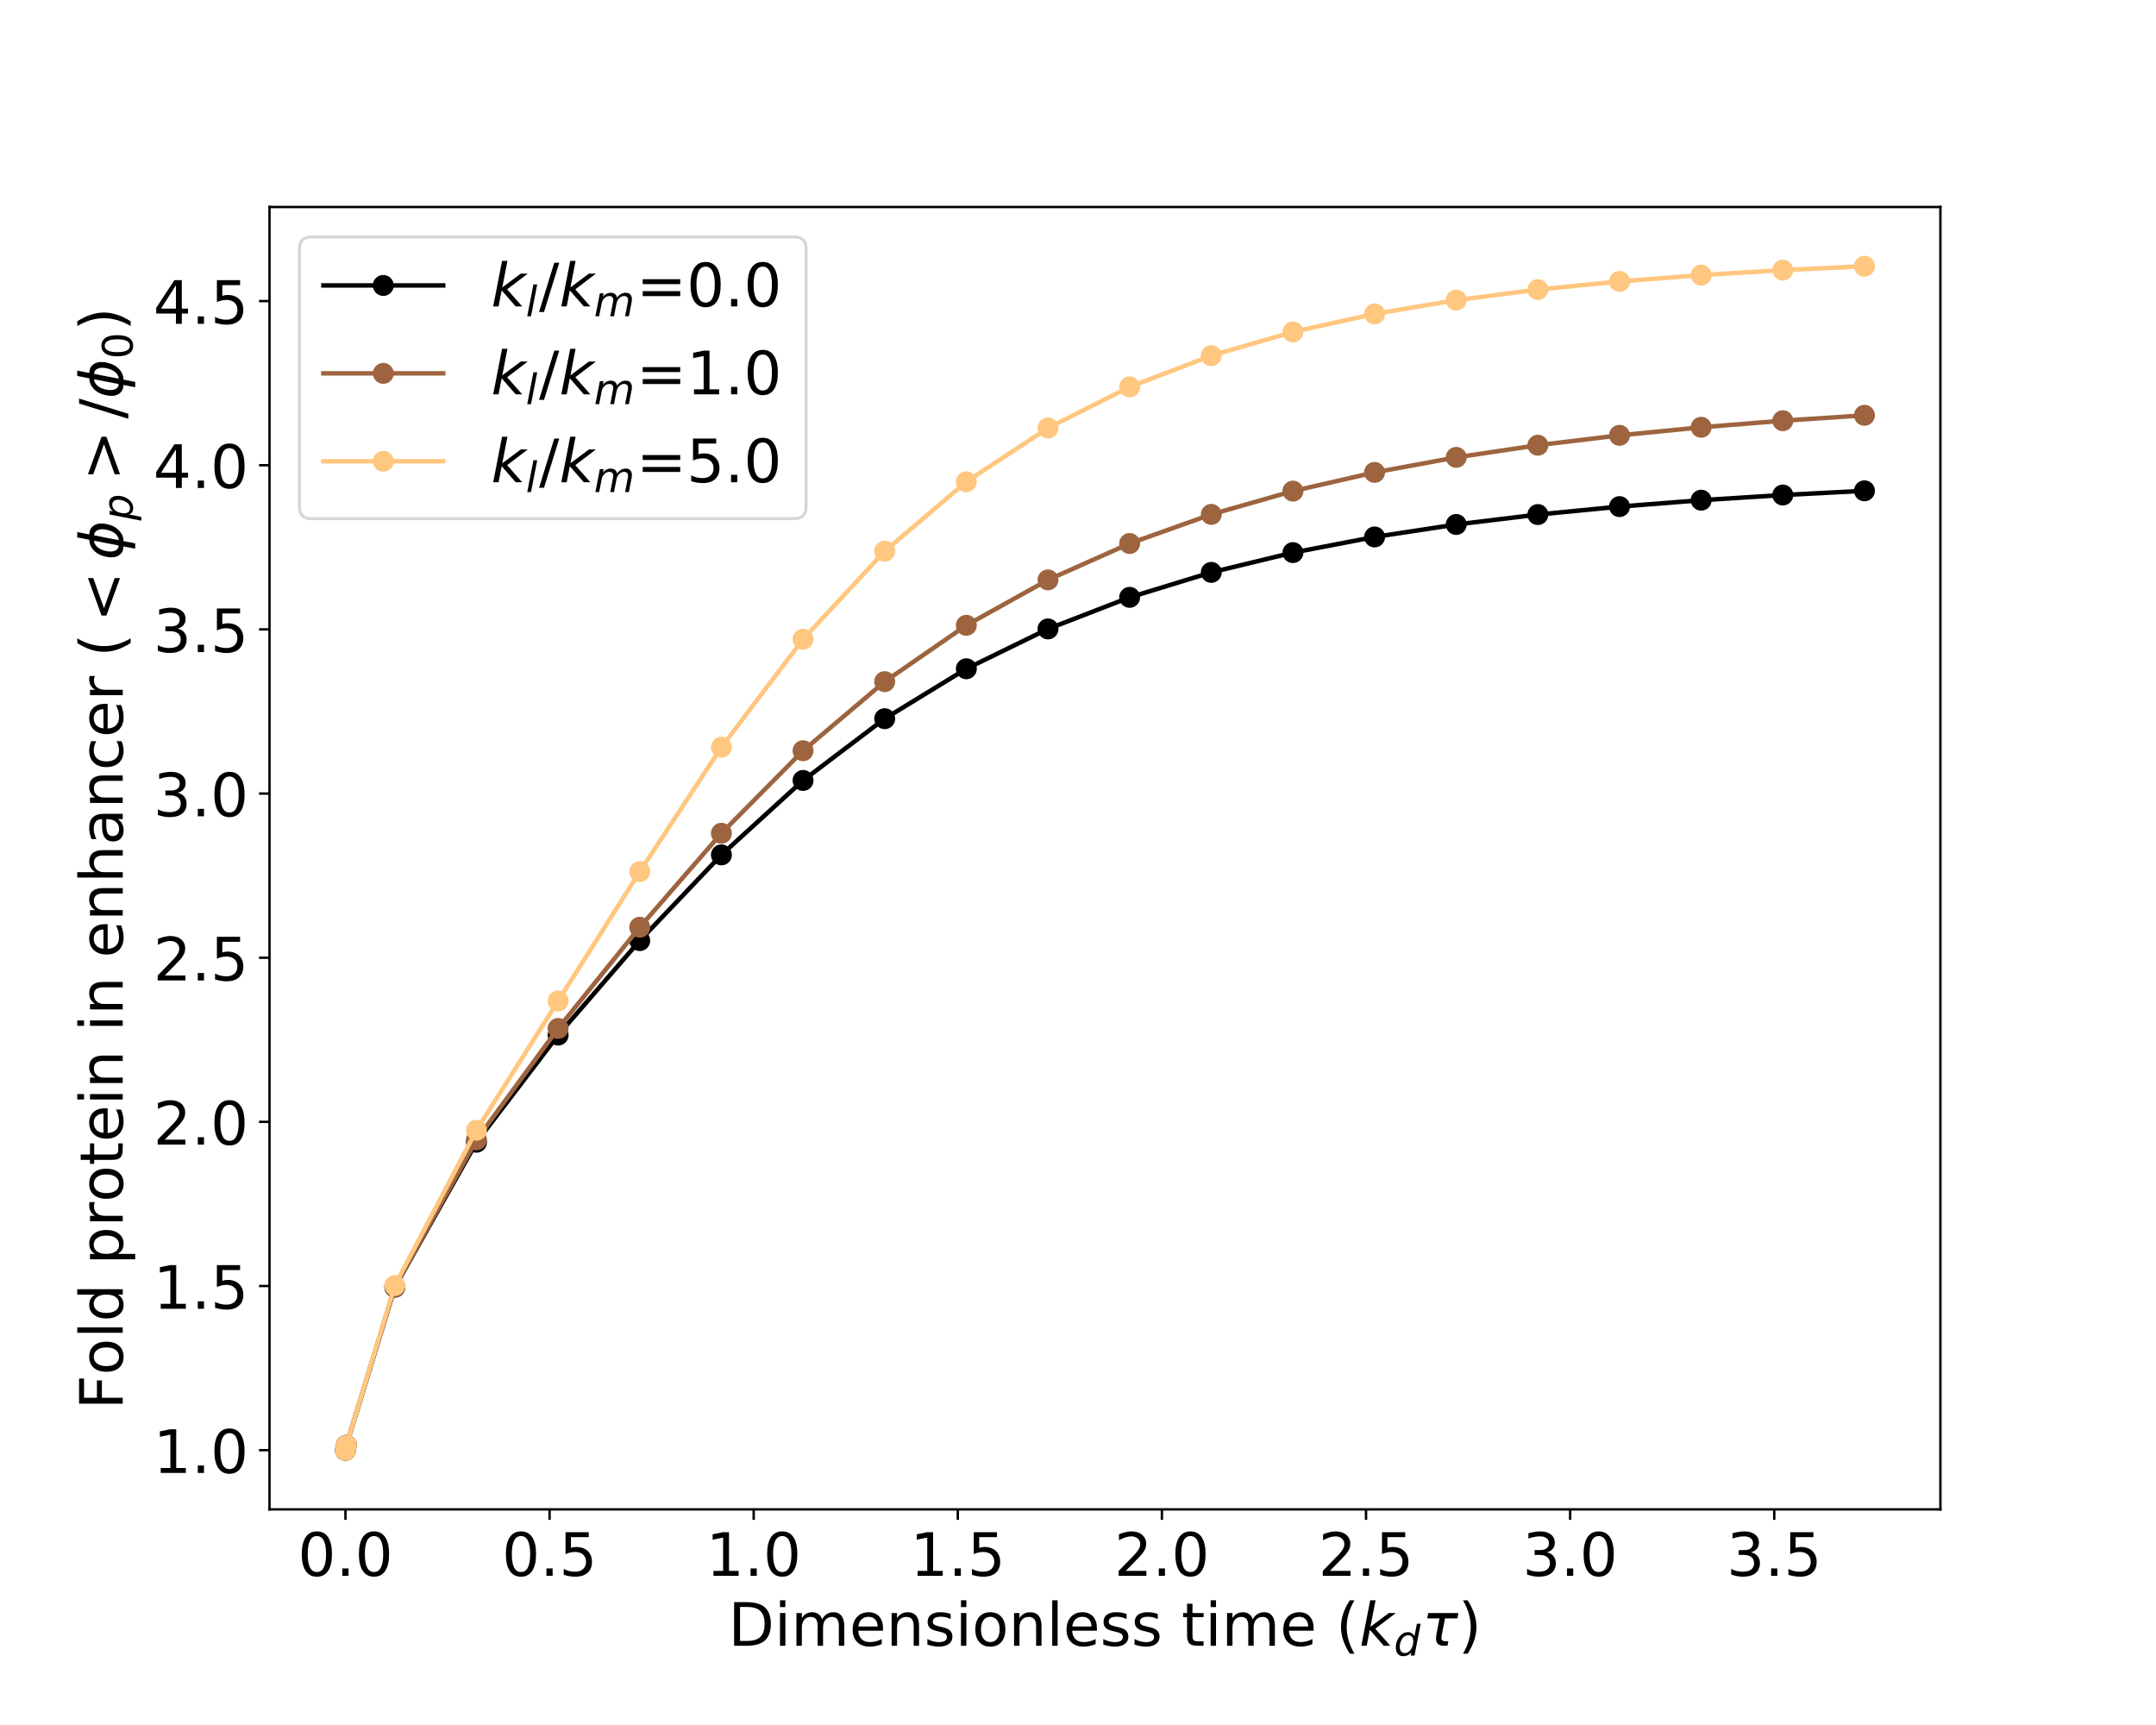 <?xml version="1.0" encoding="utf-8" standalone="no"?>
<!DOCTYPE svg PUBLIC "-//W3C//DTD SVG 1.1//EN"
  "http://www.w3.org/Graphics/SVG/1.1/DTD/svg11.dtd">
<!-- Created with matplotlib (http://matplotlib.org/) -->
<svg height="576pt" version="1.1" viewBox="0 0 720 576" width="720pt" xmlns="http://www.w3.org/2000/svg" xmlns:xlink="http://www.w3.org/1999/xlink">
 <defs>
  <style type="text/css">
*{stroke-linecap:butt;stroke-linejoin:round;}
  </style>
 </defs>
 <g id="figure_1">
  <g id="patch_1">
   <path d="M 0 576 
L 720 576 
L 720 0 
L 0 0 
z
" style="fill:#ffffff;"/>
  </g>
  <g id="axes_1">
   <g id="patch_2">
    <path d="M 90 504 
L 648 504 
L 648 69.12 
L 90 69.12 
z
" style="fill:#ffffff;"/>
   </g>
   <g id="matplotlib.axis_1">
    <g id="xtick_1">
     <g id="line2d_1">
      <defs>
       <path d="M 0 0 
L 0 3.5 
" id="md5aa9a85d3" style="stroke:#000000;stroke-width:0.8;"/>
      </defs>
      <g>
       <use style="stroke:#000000;stroke-width:0.8;" x="115.364" xlink:href="#md5aa9a85d3" y="504"/>
      </g>
     </g>
     <g id="text_1">
      <!-- 0.0 -->
      <defs>
       <path d="M 31.781 66.406 
Q 24.172 66.406 20.328 58.906 
Q 16.5 51.422 16.5 36.375 
Q 16.5 21.391 20.328 13.891 
Q 24.172 6.391 31.781 6.391 
Q 39.453 6.391 43.281 13.891 
Q 47.125 21.391 47.125 36.375 
Q 47.125 51.422 43.281 58.906 
Q 39.453 66.406 31.781 66.406 
z
M 31.781 74.219 
Q 44.047 74.219 50.516 64.516 
Q 56.984 54.828 56.984 36.375 
Q 56.984 17.969 50.516 8.266 
Q 44.047 -1.422 31.781 -1.422 
Q 19.531 -1.422 13.062 8.266 
Q 6.594 17.969 6.594 36.375 
Q 6.594 54.828 13.062 64.516 
Q 19.531 74.219 31.781 74.219 
z
" id="DejaVuSans-30"/>
       <path d="M 10.688 12.406 
L 21 12.406 
L 21 0 
L 10.688 0 
z
" id="DejaVuSans-2e"/>
      </defs>
      <g transform="translate(99.461 526.197)scale(0.2 -0.2)">
       <use xlink:href="#DejaVuSans-30"/>
       <use x="63.623" xlink:href="#DejaVuSans-2e"/>
       <use x="95.41" xlink:href="#DejaVuSans-30"/>
      </g>
     </g>
    </g>
    <g id="xtick_2">
     <g id="line2d_2">
      <g>
       <use style="stroke:#000000;stroke-width:0.8;" x="183.528" xlink:href="#md5aa9a85d3" y="504"/>
      </g>
     </g>
     <g id="text_2">
      <!-- 0.5 -->
      <defs>
       <path d="M 10.797 72.906 
L 49.516 72.906 
L 49.516 64.594 
L 19.828 64.594 
L 19.828 46.734 
Q 21.969 47.469 24.109 47.828 
Q 26.266 48.188 28.422 48.188 
Q 40.625 48.188 47.75 41.5 
Q 54.891 34.812 54.891 23.391 
Q 54.891 11.625 47.562 5.094 
Q 40.234 -1.422 26.906 -1.422 
Q 22.312 -1.422 17.547 -0.641 
Q 12.797 0.141 7.719 1.703 
L 7.719 11.625 
Q 12.109 9.234 16.797 8.062 
Q 21.484 6.891 26.703 6.891 
Q 35.156 6.891 40.078 11.328 
Q 45.016 15.766 45.016 23.391 
Q 45.016 31 40.078 35.438 
Q 35.156 39.891 26.703 39.891 
Q 22.75 39.891 18.812 39.016 
Q 14.891 38.141 10.797 36.281 
z
" id="DejaVuSans-35"/>
      </defs>
      <g transform="translate(167.625 526.197)scale(0.2 -0.2)">
       <use xlink:href="#DejaVuSans-30"/>
       <use x="63.623" xlink:href="#DejaVuSans-2e"/>
       <use x="95.41" xlink:href="#DejaVuSans-35"/>
      </g>
     </g>
    </g>
    <g id="xtick_3">
     <g id="line2d_3">
      <g>
       <use style="stroke:#000000;stroke-width:0.8;" x="251.693" xlink:href="#md5aa9a85d3" y="504"/>
      </g>
     </g>
     <g id="text_3">
      <!-- 1.0 -->
      <defs>
       <path d="M 12.406 8.297 
L 28.516 8.297 
L 28.516 63.922 
L 10.984 60.406 
L 10.984 69.391 
L 28.422 72.906 
L 38.281 72.906 
L 38.281 8.297 
L 54.391 8.297 
L 54.391 0 
L 12.406 0 
z
" id="DejaVuSans-31"/>
      </defs>
      <g transform="translate(235.789 526.197)scale(0.2 -0.2)">
       <use xlink:href="#DejaVuSans-31"/>
       <use x="63.623" xlink:href="#DejaVuSans-2e"/>
       <use x="95.41" xlink:href="#DejaVuSans-30"/>
      </g>
     </g>
    </g>
    <g id="xtick_4">
     <g id="line2d_4">
      <g>
       <use style="stroke:#000000;stroke-width:0.8;" x="319.857" xlink:href="#md5aa9a85d3" y="504"/>
      </g>
     </g>
     <g id="text_4">
      <!-- 1.5 -->
      <g transform="translate(303.954 526.197)scale(0.2 -0.2)">
       <use xlink:href="#DejaVuSans-31"/>
       <use x="63.623" xlink:href="#DejaVuSans-2e"/>
       <use x="95.41" xlink:href="#DejaVuSans-35"/>
      </g>
     </g>
    </g>
    <g id="xtick_5">
     <g id="line2d_5">
      <g>
       <use style="stroke:#000000;stroke-width:0.8;" x="388.021" xlink:href="#md5aa9a85d3" y="504"/>
      </g>
     </g>
     <g id="text_5">
      <!-- 2.0 -->
      <defs>
       <path d="M 19.188 8.297 
L 53.609 8.297 
L 53.609 0 
L 7.328 0 
L 7.328 8.297 
Q 12.938 14.109 22.625 23.891 
Q 32.328 33.688 34.812 36.531 
Q 39.547 41.844 41.422 45.531 
Q 43.312 49.219 43.312 52.781 
Q 43.312 58.594 39.234 62.25 
Q 35.156 65.922 28.609 65.922 
Q 23.969 65.922 18.812 64.312 
Q 13.672 62.703 7.812 59.422 
L 7.812 69.391 
Q 13.766 71.781 18.938 73 
Q 24.125 74.219 28.422 74.219 
Q 39.75 74.219 46.484 68.547 
Q 53.219 62.891 53.219 53.422 
Q 53.219 48.922 51.531 44.891 
Q 49.859 40.875 45.406 35.406 
Q 44.188 33.984 37.641 27.219 
Q 31.109 20.453 19.188 8.297 
z
" id="DejaVuSans-32"/>
      </defs>
      <g transform="translate(372.118 526.197)scale(0.2 -0.2)">
       <use xlink:href="#DejaVuSans-32"/>
       <use x="63.623" xlink:href="#DejaVuSans-2e"/>
       <use x="95.41" xlink:href="#DejaVuSans-30"/>
      </g>
     </g>
    </g>
    <g id="xtick_6">
     <g id="line2d_6">
      <g>
       <use style="stroke:#000000;stroke-width:0.8;" x="456.186" xlink:href="#md5aa9a85d3" y="504"/>
      </g>
     </g>
     <g id="text_6">
      <!-- 2.5 -->
      <g transform="translate(440.283 526.197)scale(0.2 -0.2)">
       <use xlink:href="#DejaVuSans-32"/>
       <use x="63.623" xlink:href="#DejaVuSans-2e"/>
       <use x="95.41" xlink:href="#DejaVuSans-35"/>
      </g>
     </g>
    </g>
    <g id="xtick_7">
     <g id="line2d_7">
      <g>
       <use style="stroke:#000000;stroke-width:0.8;" x="524.35" xlink:href="#md5aa9a85d3" y="504"/>
      </g>
     </g>
     <g id="text_7">
      <!-- 3.0 -->
      <defs>
       <path d="M 40.578 39.312 
Q 47.656 37.797 51.625 33 
Q 55.609 28.219 55.609 21.188 
Q 55.609 10.406 48.188 4.484 
Q 40.766 -1.422 27.094 -1.422 
Q 22.516 -1.422 17.656 -0.516 
Q 12.797 0.391 7.625 2.203 
L 7.625 11.719 
Q 11.719 9.328 16.594 8.109 
Q 21.484 6.891 26.812 6.891 
Q 36.078 6.891 40.938 10.547 
Q 45.797 14.203 45.797 21.188 
Q 45.797 27.641 41.281 31.266 
Q 36.766 34.906 28.719 34.906 
L 20.219 34.906 
L 20.219 43.016 
L 29.109 43.016 
Q 36.375 43.016 40.234 45.922 
Q 44.094 48.828 44.094 54.297 
Q 44.094 59.906 40.109 62.906 
Q 36.141 65.922 28.719 65.922 
Q 24.656 65.922 20.016 65.031 
Q 15.375 64.156 9.812 62.312 
L 9.812 71.094 
Q 15.438 72.656 20.344 73.438 
Q 25.25 74.219 29.594 74.219 
Q 40.828 74.219 47.359 69.109 
Q 53.906 64.016 53.906 55.328 
Q 53.906 49.266 50.438 45.094 
Q 46.969 40.922 40.578 39.312 
z
" id="DejaVuSans-33"/>
      </defs>
      <g transform="translate(508.447 526.197)scale(0.2 -0.2)">
       <use xlink:href="#DejaVuSans-33"/>
       <use x="63.623" xlink:href="#DejaVuSans-2e"/>
       <use x="95.41" xlink:href="#DejaVuSans-30"/>
      </g>
     </g>
    </g>
    <g id="xtick_8">
     <g id="line2d_8">
      <g>
       <use style="stroke:#000000;stroke-width:0.8;" x="592.515" xlink:href="#md5aa9a85d3" y="504"/>
      </g>
     </g>
     <g id="text_8">
      <!-- 3.5 -->
      <g transform="translate(576.612 526.197)scale(0.2 -0.2)">
       <use xlink:href="#DejaVuSans-33"/>
       <use x="63.623" xlink:href="#DejaVuSans-2e"/>
       <use x="95.41" xlink:href="#DejaVuSans-35"/>
      </g>
     </g>
    </g>
    <g id="text_9">
     <!-- Dimensionless time ($k_d\tau$) -->
     <defs>
      <path d="M 19.672 64.797 
L 19.672 8.109 
L 31.594 8.109 
Q 46.688 8.109 53.688 14.938 
Q 60.688 21.781 60.688 36.531 
Q 60.688 51.172 53.688 57.984 
Q 46.688 64.797 31.594 64.797 
z
M 9.812 72.906 
L 30.078 72.906 
Q 51.266 72.906 61.172 64.094 
Q 71.094 55.281 71.094 36.531 
Q 71.094 17.672 61.125 8.828 
Q 51.172 0 30.078 0 
L 9.812 0 
z
" id="DejaVuSans-44"/>
      <path d="M 9.422 54.688 
L 18.406 54.688 
L 18.406 0 
L 9.422 0 
z
M 9.422 75.984 
L 18.406 75.984 
L 18.406 64.594 
L 9.422 64.594 
z
" id="DejaVuSans-69"/>
      <path d="M 52 44.188 
Q 55.375 50.25 60.062 53.125 
Q 64.75 56 71.094 56 
Q 79.641 56 84.281 50.016 
Q 88.922 44.047 88.922 33.016 
L 88.922 0 
L 79.891 0 
L 79.891 32.719 
Q 79.891 40.578 77.094 44.375 
Q 74.312 48.188 68.609 48.188 
Q 61.625 48.188 57.562 43.547 
Q 53.516 38.922 53.516 30.906 
L 53.516 0 
L 44.484 0 
L 44.484 32.719 
Q 44.484 40.625 41.703 44.406 
Q 38.922 48.188 33.109 48.188 
Q 26.219 48.188 22.156 43.531 
Q 18.109 38.875 18.109 30.906 
L 18.109 0 
L 9.078 0 
L 9.078 54.688 
L 18.109 54.688 
L 18.109 46.188 
Q 21.188 51.219 25.484 53.609 
Q 29.781 56 35.688 56 
Q 41.656 56 45.828 52.969 
Q 50 49.953 52 44.188 
z
" id="DejaVuSans-6d"/>
      <path d="M 56.203 29.594 
L 56.203 25.203 
L 14.891 25.203 
Q 15.484 15.922 20.484 11.062 
Q 25.484 6.203 34.422 6.203 
Q 39.594 6.203 44.453 7.469 
Q 49.312 8.734 54.109 11.281 
L 54.109 2.781 
Q 49.266 0.734 44.188 -0.344 
Q 39.109 -1.422 33.891 -1.422 
Q 20.797 -1.422 13.156 6.188 
Q 5.516 13.812 5.516 26.812 
Q 5.516 40.234 12.766 48.109 
Q 20.016 56 32.328 56 
Q 43.359 56 49.781 48.891 
Q 56.203 41.797 56.203 29.594 
z
M 47.219 32.234 
Q 47.125 39.594 43.094 43.984 
Q 39.062 48.391 32.422 48.391 
Q 24.906 48.391 20.391 44.141 
Q 15.875 39.891 15.188 32.172 
z
" id="DejaVuSans-65"/>
      <path d="M 54.891 33.016 
L 54.891 0 
L 45.906 0 
L 45.906 32.719 
Q 45.906 40.484 42.875 44.328 
Q 39.844 48.188 33.797 48.188 
Q 26.516 48.188 22.312 43.547 
Q 18.109 38.922 18.109 30.906 
L 18.109 0 
L 9.078 0 
L 9.078 54.688 
L 18.109 54.688 
L 18.109 46.188 
Q 21.344 51.125 25.703 53.562 
Q 30.078 56 35.797 56 
Q 45.219 56 50.047 50.172 
Q 54.891 44.344 54.891 33.016 
z
" id="DejaVuSans-6e"/>
      <path d="M 44.281 53.078 
L 44.281 44.578 
Q 40.484 46.531 36.375 47.5 
Q 32.281 48.484 27.875 48.484 
Q 21.188 48.484 17.844 46.438 
Q 14.5 44.391 14.5 40.281 
Q 14.5 37.156 16.891 35.375 
Q 19.281 33.594 26.516 31.984 
L 29.594 31.297 
Q 39.156 29.25 43.188 25.516 
Q 47.219 21.781 47.219 15.094 
Q 47.219 7.469 41.188 3.016 
Q 35.156 -1.422 24.609 -1.422 
Q 20.219 -1.422 15.453 -0.562 
Q 10.688 0.297 5.422 2 
L 5.422 11.281 
Q 10.406 8.688 15.234 7.391 
Q 20.062 6.109 24.812 6.109 
Q 31.156 6.109 34.562 8.281 
Q 37.984 10.453 37.984 14.406 
Q 37.984 18.062 35.516 20.016 
Q 33.062 21.969 24.703 23.781 
L 21.578 24.516 
Q 13.234 26.266 9.516 29.906 
Q 5.812 33.547 5.812 39.891 
Q 5.812 47.609 11.281 51.797 
Q 16.75 56 26.812 56 
Q 31.781 56 36.172 55.266 
Q 40.578 54.547 44.281 53.078 
z
" id="DejaVuSans-73"/>
      <path d="M 30.609 48.391 
Q 23.391 48.391 19.188 42.75 
Q 14.984 37.109 14.984 27.297 
Q 14.984 17.484 19.156 11.844 
Q 23.344 6.203 30.609 6.203 
Q 37.797 6.203 41.984 11.859 
Q 46.188 17.531 46.188 27.297 
Q 46.188 37.016 41.984 42.703 
Q 37.797 48.391 30.609 48.391 
z
M 30.609 56 
Q 42.328 56 49.016 48.375 
Q 55.719 40.766 55.719 27.297 
Q 55.719 13.875 49.016 6.219 
Q 42.328 -1.422 30.609 -1.422 
Q 18.844 -1.422 12.172 6.219 
Q 5.516 13.875 5.516 27.297 
Q 5.516 40.766 12.172 48.375 
Q 18.844 56 30.609 56 
z
" id="DejaVuSans-6f"/>
      <path d="M 9.422 75.984 
L 18.406 75.984 
L 18.406 0 
L 9.422 0 
z
" id="DejaVuSans-6c"/>
      <path id="DejaVuSans-20"/>
      <path d="M 18.312 70.219 
L 18.312 54.688 
L 36.812 54.688 
L 36.812 47.703 
L 18.312 47.703 
L 18.312 18.016 
Q 18.312 11.328 20.141 9.422 
Q 21.969 7.516 27.594 7.516 
L 36.812 7.516 
L 36.812 0 
L 27.594 0 
Q 17.188 0 13.234 3.875 
Q 9.281 7.766 9.281 18.016 
L 9.281 47.703 
L 2.688 47.703 
L 2.688 54.688 
L 9.281 54.688 
L 9.281 70.219 
z
" id="DejaVuSans-74"/>
      <path d="M 31 75.875 
Q 24.469 64.656 21.281 53.656 
Q 18.109 42.672 18.109 31.391 
Q 18.109 20.125 21.312 9.062 
Q 24.516 -2 31 -13.188 
L 23.188 -13.188 
Q 15.875 -1.703 12.234 9.375 
Q 8.594 20.453 8.594 31.391 
Q 8.594 42.281 12.203 53.312 
Q 15.828 64.359 23.188 75.875 
z
" id="DejaVuSans-28"/>
      <path d="M 18.312 75.984 
L 27.297 75.984 
L 18.703 31.688 
L 49.516 54.688 
L 61.188 54.688 
L 26.812 28.516 
L 51.906 0 
L 41.016 0 
L 17.672 26.703 
L 12.5 0 
L 3.516 0 
z
" id="DejaVuSans-Oblique-6b"/>
      <path d="M 41.797 8.203 
Q 38.188 3.469 33.25 1.016 
Q 28.328 -1.422 22.312 -1.422 
Q 14.109 -1.422 9.344 4.172 
Q 4.594 9.766 4.594 19.484 
Q 4.594 27.594 7.469 34.938 
Q 10.359 42.281 15.828 48.094 
Q 19.438 51.953 23.969 53.969 
Q 28.516 56 33.5 56 
Q 38.766 56 42.797 53.453 
Q 46.828 50.922 49.031 46.188 
L 54.891 75.984 
L 63.922 75.984 
L 49.125 0 
L 40.094 0 
z
M 13.922 21.094 
Q 13.922 14.016 17.109 10.062 
Q 20.312 6.109 25.984 6.109 
Q 30.172 6.109 33.766 8.125 
Q 37.359 10.156 40.094 14.109 
Q 42.969 18.219 44.625 23.578 
Q 46.297 28.953 46.297 34.188 
Q 46.297 40.969 43.094 44.766 
Q 39.891 48.578 34.281 48.578 
Q 30.031 48.578 26.359 46.578 
Q 22.703 44.578 20.125 40.828 
Q 17.281 36.766 15.594 31.391 
Q 13.922 26.031 13.922 21.094 
z
" id="DejaVuSans-Oblique-64"/>
      <path d="M 32.859 9.969 
Q 34.188 7.625 39.453 7.625 
L 43.75 7.625 
L 42.281 0 
L 36.922 0 
Q 28.125 0 25 4.688 
Q 21.922 9.469 23.969 19.828 
L 29 45.703 
L 8.453 45.703 
L 10.203 54.688 
L 60.641 54.688 
L 58.891 45.703 
L 38.188 45.703 
L 33.016 19.281 
Q 31.641 12.203 32.859 9.969 
z
" id="DejaVuSans-Oblique-3c4"/>
      <path d="M 8.016 75.875 
L 15.828 75.875 
Q 23.141 64.359 26.781 53.312 
Q 30.422 42.281 30.422 31.391 
Q 30.422 20.453 26.781 9.375 
Q 23.141 -1.703 15.828 -13.188 
L 8.016 -13.188 
Q 14.5 -2 17.703 9.062 
Q 20.906 20.125 20.906 31.391 
Q 20.906 42.672 17.703 53.656 
Q 14.5 64.656 8.016 75.875 
z
" id="DejaVuSans-29"/>
     </defs>
     <g transform="translate(243.2 549.553)scale(0.2 -0.2)">
      <use transform="translate(0 0.016)" xlink:href="#DejaVuSans-44"/>
      <use transform="translate(77.002 0.016)" xlink:href="#DejaVuSans-69"/>
      <use transform="translate(104.785 0.016)" xlink:href="#DejaVuSans-6d"/>
      <use transform="translate(202.197 0.016)" xlink:href="#DejaVuSans-65"/>
      <use transform="translate(263.721 0.016)" xlink:href="#DejaVuSans-6e"/>
      <use transform="translate(327.1 0.016)" xlink:href="#DejaVuSans-73"/>
      <use transform="translate(379.199 0.016)" xlink:href="#DejaVuSans-69"/>
      <use transform="translate(406.982 0.016)" xlink:href="#DejaVuSans-6f"/>
      <use transform="translate(468.164 0.016)" xlink:href="#DejaVuSans-6e"/>
      <use transform="translate(531.543 0.016)" xlink:href="#DejaVuSans-6c"/>
      <use transform="translate(559.326 0.016)" xlink:href="#DejaVuSans-65"/>
      <use transform="translate(620.85 0.016)" xlink:href="#DejaVuSans-73"/>
      <use transform="translate(672.949 0.016)" xlink:href="#DejaVuSans-73"/>
      <use transform="translate(725.049 0.016)" xlink:href="#DejaVuSans-20"/>
      <use transform="translate(756.836 0.016)" xlink:href="#DejaVuSans-74"/>
      <use transform="translate(796.045 0.016)" xlink:href="#DejaVuSans-69"/>
      <use transform="translate(823.828 0.016)" xlink:href="#DejaVuSans-6d"/>
      <use transform="translate(921.24 0.016)" xlink:href="#DejaVuSans-65"/>
      <use transform="translate(982.764 0.016)" xlink:href="#DejaVuSans-20"/>
      <use transform="translate(1014.551 0.016)" xlink:href="#DejaVuSans-28"/>
      <use transform="translate(1053.564 0.016)" xlink:href="#DejaVuSans-Oblique-6b"/>
      <use transform="translate(1111.475 -16.391)scale(0.7)" xlink:href="#DejaVuSans-Oblique-64"/>
      <use transform="translate(1158.643 0.016)" xlink:href="#DejaVuSans-Oblique-3c4"/>
      <use transform="translate(1218.848 0.016)" xlink:href="#DejaVuSans-29"/>
     </g>
    </g>
   </g>
   <g id="matplotlib.axis_2">
    <g id="ytick_1">
     <g id="line2d_9">
      <defs>
       <path d="M 0 0 
L -3.5 0 
" id="m9ac7ef30d0" style="stroke:#000000;stroke-width:0.8;"/>
      </defs>
      <g>
       <use style="stroke:#000000;stroke-width:0.8;" x="90" xlink:href="#m9ac7ef30d0" y="484.234"/>
      </g>
     </g>
     <g id="text_10">
      <!-- 1.0 -->
      <g transform="translate(51.194 491.832)scale(0.2 -0.2)">
       <use xlink:href="#DejaVuSans-31"/>
       <use x="63.623" xlink:href="#DejaVuSans-2e"/>
       <use x="95.41" xlink:href="#DejaVuSans-30"/>
      </g>
     </g>
    </g>
    <g id="ytick_2">
     <g id="line2d_10">
      <g>
       <use style="stroke:#000000;stroke-width:0.8;" x="90" xlink:href="#m9ac7ef30d0" y="429.419"/>
      </g>
     </g>
     <g id="text_11">
      <!-- 1.5 -->
      <g transform="translate(51.194 437.017)scale(0.2 -0.2)">
       <use xlink:href="#DejaVuSans-31"/>
       <use x="63.623" xlink:href="#DejaVuSans-2e"/>
       <use x="95.41" xlink:href="#DejaVuSans-35"/>
      </g>
     </g>
    </g>
    <g id="ytick_3">
     <g id="line2d_11">
      <g>
       <use style="stroke:#000000;stroke-width:0.8;" x="90" xlink:href="#m9ac7ef30d0" y="374.604"/>
      </g>
     </g>
     <g id="text_12">
      <!-- 2.0 -->
      <g transform="translate(51.194 382.202)scale(0.2 -0.2)">
       <use xlink:href="#DejaVuSans-32"/>
       <use x="63.623" xlink:href="#DejaVuSans-2e"/>
       <use x="95.41" xlink:href="#DejaVuSans-30"/>
      </g>
     </g>
    </g>
    <g id="ytick_4">
     <g id="line2d_12">
      <g>
       <use style="stroke:#000000;stroke-width:0.8;" x="90" xlink:href="#m9ac7ef30d0" y="319.789"/>
      </g>
     </g>
     <g id="text_13">
      <!-- 2.5 -->
      <g transform="translate(51.194 327.387)scale(0.2 -0.2)">
       <use xlink:href="#DejaVuSans-32"/>
       <use x="63.623" xlink:href="#DejaVuSans-2e"/>
       <use x="95.41" xlink:href="#DejaVuSans-35"/>
      </g>
     </g>
    </g>
    <g id="ytick_5">
     <g id="line2d_13">
      <g>
       <use style="stroke:#000000;stroke-width:0.8;" x="90" xlink:href="#m9ac7ef30d0" y="264.973"/>
      </g>
     </g>
     <g id="text_14">
      <!-- 3.0 -->
      <g transform="translate(51.194 272.572)scale(0.2 -0.2)">
       <use xlink:href="#DejaVuSans-33"/>
       <use x="63.623" xlink:href="#DejaVuSans-2e"/>
       <use x="95.41" xlink:href="#DejaVuSans-30"/>
      </g>
     </g>
    </g>
    <g id="ytick_6">
     <g id="line2d_14">
      <g>
       <use style="stroke:#000000;stroke-width:0.8;" x="90" xlink:href="#m9ac7ef30d0" y="210.158"/>
      </g>
     </g>
     <g id="text_15">
      <!-- 3.5 -->
      <g transform="translate(51.194 217.757)scale(0.2 -0.2)">
       <use xlink:href="#DejaVuSans-33"/>
       <use x="63.623" xlink:href="#DejaVuSans-2e"/>
       <use x="95.41" xlink:href="#DejaVuSans-35"/>
      </g>
     </g>
    </g>
    <g id="ytick_7">
     <g id="line2d_15">
      <g>
       <use style="stroke:#000000;stroke-width:0.8;" x="90" xlink:href="#m9ac7ef30d0" y="155.343"/>
      </g>
     </g>
     <g id="text_16">
      <!-- 4.0 -->
      <defs>
       <path d="M 37.797 64.312 
L 12.891 25.391 
L 37.797 25.391 
z
M 35.203 72.906 
L 47.609 72.906 
L 47.609 25.391 
L 58.016 25.391 
L 58.016 17.188 
L 47.609 17.188 
L 47.609 0 
L 37.797 0 
L 37.797 17.188 
L 4.891 17.188 
L 4.891 26.703 
z
" id="DejaVuSans-34"/>
      </defs>
      <g transform="translate(51.194 162.941)scale(0.2 -0.2)">
       <use xlink:href="#DejaVuSans-34"/>
       <use x="63.623" xlink:href="#DejaVuSans-2e"/>
       <use x="95.41" xlink:href="#DejaVuSans-30"/>
      </g>
     </g>
    </g>
    <g id="ytick_8">
     <g id="line2d_16">
      <g>
       <use style="stroke:#000000;stroke-width:0.8;" x="90" xlink:href="#m9ac7ef30d0" y="100.528"/>
      </g>
     </g>
     <g id="text_17">
      <!-- 4.5 -->
      <g transform="translate(51.194 108.126)scale(0.2 -0.2)">
       <use xlink:href="#DejaVuSans-34"/>
       <use x="63.623" xlink:href="#DejaVuSans-2e"/>
       <use x="95.41" xlink:href="#DejaVuSans-35"/>
      </g>
     </g>
    </g>
    <g id="text_18">
     <!-- Fold protein in enhancer ($&lt;\phi_p&gt;/\phi_0$) -->
     <defs>
      <path d="M 9.812 72.906 
L 51.703 72.906 
L 51.703 64.594 
L 19.672 64.594 
L 19.672 43.109 
L 48.578 43.109 
L 48.578 34.812 
L 19.672 34.812 
L 19.672 0 
L 9.812 0 
z
" id="DejaVuSans-46"/>
      <path d="M 45.406 46.391 
L 45.406 75.984 
L 54.391 75.984 
L 54.391 0 
L 45.406 0 
L 45.406 8.203 
Q 42.578 3.328 38.25 0.953 
Q 33.938 -1.422 27.875 -1.422 
Q 17.969 -1.422 11.734 6.484 
Q 5.516 14.406 5.516 27.297 
Q 5.516 40.188 11.734 48.094 
Q 17.969 56 27.875 56 
Q 33.938 56 38.25 53.625 
Q 42.578 51.266 45.406 46.391 
z
M 14.797 27.297 
Q 14.797 17.391 18.875 11.75 
Q 22.953 6.109 30.078 6.109 
Q 37.203 6.109 41.297 11.75 
Q 45.406 17.391 45.406 27.297 
Q 45.406 37.203 41.297 42.844 
Q 37.203 48.484 30.078 48.484 
Q 22.953 48.484 18.875 42.844 
Q 14.797 37.203 14.797 27.297 
z
" id="DejaVuSans-64"/>
      <path d="M 18.109 8.203 
L 18.109 -20.797 
L 9.078 -20.797 
L 9.078 54.688 
L 18.109 54.688 
L 18.109 46.391 
Q 20.953 51.266 25.266 53.625 
Q 29.594 56 35.594 56 
Q 45.562 56 51.781 48.094 
Q 58.016 40.188 58.016 27.297 
Q 58.016 14.406 51.781 6.484 
Q 45.562 -1.422 35.594 -1.422 
Q 29.594 -1.422 25.266 0.953 
Q 20.953 3.328 18.109 8.203 
z
M 48.688 27.297 
Q 48.688 37.203 44.609 42.844 
Q 40.531 48.484 33.406 48.484 
Q 26.266 48.484 22.188 42.844 
Q 18.109 37.203 18.109 27.297 
Q 18.109 17.391 22.188 11.75 
Q 26.266 6.109 33.406 6.109 
Q 40.531 6.109 44.609 11.75 
Q 48.688 17.391 48.688 27.297 
z
" id="DejaVuSans-70"/>
      <path d="M 41.109 46.297 
Q 39.594 47.172 37.812 47.578 
Q 36.031 48 33.891 48 
Q 26.266 48 22.188 43.047 
Q 18.109 38.094 18.109 28.812 
L 18.109 0 
L 9.078 0 
L 9.078 54.688 
L 18.109 54.688 
L 18.109 46.188 
Q 20.953 51.172 25.484 53.578 
Q 30.031 56 36.531 56 
Q 37.453 56 38.578 55.875 
Q 39.703 55.766 41.062 55.516 
z
" id="DejaVuSans-72"/>
      <path d="M 54.891 33.016 
L 54.891 0 
L 45.906 0 
L 45.906 32.719 
Q 45.906 40.484 42.875 44.328 
Q 39.844 48.188 33.797 48.188 
Q 26.516 48.188 22.312 43.547 
Q 18.109 38.922 18.109 30.906 
L 18.109 0 
L 9.078 0 
L 9.078 75.984 
L 18.109 75.984 
L 18.109 46.188 
Q 21.344 51.125 25.703 53.562 
Q 30.078 56 35.797 56 
Q 45.219 56 50.047 50.172 
Q 54.891 44.344 54.891 33.016 
z
" id="DejaVuSans-68"/>
      <path d="M 34.281 27.484 
Q 23.391 27.484 19.188 25 
Q 14.984 22.516 14.984 16.5 
Q 14.984 11.719 18.141 8.906 
Q 21.297 6.109 26.703 6.109 
Q 34.188 6.109 38.703 11.406 
Q 43.219 16.703 43.219 25.484 
L 43.219 27.484 
z
M 52.203 31.203 
L 52.203 0 
L 43.219 0 
L 43.219 8.297 
Q 40.141 3.328 35.547 0.953 
Q 30.953 -1.422 24.312 -1.422 
Q 15.922 -1.422 10.953 3.297 
Q 6 8.016 6 15.922 
Q 6 25.141 12.172 29.828 
Q 18.359 34.516 30.609 34.516 
L 43.219 34.516 
L 43.219 35.406 
Q 43.219 41.609 39.141 45 
Q 35.062 48.391 27.688 48.391 
Q 23 48.391 18.547 47.266 
Q 14.109 46.141 10.016 43.891 
L 10.016 52.203 
Q 14.938 54.109 19.578 55.047 
Q 24.219 56 28.609 56 
Q 40.484 56 46.344 49.844 
Q 52.203 43.703 52.203 31.203 
z
" id="DejaVuSans-61"/>
      <path d="M 48.781 52.594 
L 48.781 44.188 
Q 44.969 46.297 41.141 47.344 
Q 37.312 48.391 33.406 48.391 
Q 24.656 48.391 19.812 42.844 
Q 14.984 37.312 14.984 27.297 
Q 14.984 17.281 19.812 11.734 
Q 24.656 6.203 33.406 6.203 
Q 37.312 6.203 41.141 7.25 
Q 44.969 8.297 48.781 10.406 
L 48.781 2.094 
Q 45.016 0.344 40.984 -0.531 
Q 36.969 -1.422 32.422 -1.422 
Q 20.062 -1.422 12.781 6.344 
Q 5.516 14.109 5.516 27.297 
Q 5.516 40.672 12.859 48.328 
Q 20.219 56 33.016 56 
Q 37.156 56 41.109 55.141 
Q 45.062 54.297 48.781 52.594 
z
" id="DejaVuSans-63"/>
      <path d="M 73.188 49.219 
L 22.797 31.297 
L 73.188 13.484 
L 73.188 4.594 
L 10.594 27.297 
L 10.594 35.406 
L 73.188 58.109 
z
" id="DejaVuSans-3c"/>
      <path d="M 46.734 75.984 
L 42.781 55.812 
Q 52.547 55.812 57.562 48.344 
Q 62.75 40.719 60.156 27.297 
Q 57.516 13.875 49.359 6.25 
Q 41.453 -1.219 31.688 -1.219 
L 27.875 -20.797 
L 18.953 -20.797 
L 22.75 -1.219 
Q 13.031 -1.219 7.953 6.25 
Q 2.781 13.875 5.422 27.297 
Q 8.016 40.719 16.156 48.344 
Q 24.125 55.812 33.844 55.812 
L 37.797 75.984 
z
M 33.25 6.781 
Q 38.766 6.781 43.5 11.812 
Q 48.688 17.438 50.688 27.297 
Q 52.641 37.062 49.516 42.781 
Q 46.734 47.797 41.219 47.797 
z
M 24.312 6.781 
L 32.281 47.797 
Q 26.812 47.797 22.078 42.781 
Q 16.75 37.062 14.891 27.297 
Q 13.031 17.438 16.062 11.812 
Q 18.797 6.781 24.312 6.781 
z
" id="DejaVuSans-Oblique-3d5"/>
      <path d="M 49.609 33.688 
Q 49.609 40.875 46.484 44.672 
Q 43.359 48.484 37.5 48.484 
Q 33.5 48.484 29.859 46.438 
Q 26.219 44.391 23.391 40.484 
Q 20.609 36.625 18.938 31.156 
Q 17.281 25.688 17.281 20.312 
Q 17.281 13.484 20.406 9.797 
Q 23.531 6.109 29.297 6.109 
Q 33.547 6.109 37.188 8.109 
Q 40.828 10.109 43.406 13.922 
Q 46.188 17.922 47.891 23.344 
Q 49.609 28.766 49.609 33.688 
z
M 21.781 46.391 
Q 25.391 51.125 30.297 53.562 
Q 35.203 56 41.219 56 
Q 49.609 56 54.25 50.5 
Q 58.891 45.016 58.891 35.109 
Q 58.891 27 56 19.656 
Q 53.125 12.312 47.703 6.5 
Q 44.094 2.641 39.547 0.609 
Q 35.016 -1.422 29.984 -1.422 
Q 24.172 -1.422 20.219 1 
Q 16.266 3.422 14.312 8.203 
L 8.688 -20.797 
L -0.297 -20.797 
L 14.406 54.688 
L 23.391 54.688 
z
" id="DejaVuSans-Oblique-70"/>
      <path d="M 10.594 49.219 
L 10.594 58.109 
L 73.188 35.406 
L 73.188 27.297 
L 10.594 4.594 
L 10.594 13.484 
L 60.891 31.297 
z
" id="DejaVuSans-3e"/>
      <path d="M 25.391 72.906 
L 33.688 72.906 
L 8.297 -9.281 
L 0 -9.281 
z
" id="DejaVuSans-2f"/>
     </defs>
     <g transform="translate(40.994 470.66)rotate(-90)scale(0.2 -0.2)">
      <use transform="translate(0 0.016)" xlink:href="#DejaVuSans-46"/>
      <use transform="translate(57.52 0.016)" xlink:href="#DejaVuSans-6f"/>
      <use transform="translate(118.701 0.016)" xlink:href="#DejaVuSans-6c"/>
      <use transform="translate(146.484 0.016)" xlink:href="#DejaVuSans-64"/>
      <use transform="translate(209.961 0.016)" xlink:href="#DejaVuSans-20"/>
      <use transform="translate(241.748 0.016)" xlink:href="#DejaVuSans-70"/>
      <use transform="translate(305.225 0.016)" xlink:href="#DejaVuSans-72"/>
      <use transform="translate(346.338 0.016)" xlink:href="#DejaVuSans-6f"/>
      <use transform="translate(407.52 0.016)" xlink:href="#DejaVuSans-74"/>
      <use transform="translate(446.729 0.016)" xlink:href="#DejaVuSans-65"/>
      <use transform="translate(508.252 0.016)" xlink:href="#DejaVuSans-69"/>
      <use transform="translate(536.035 0.016)" xlink:href="#DejaVuSans-6e"/>
      <use transform="translate(599.414 0.016)" xlink:href="#DejaVuSans-20"/>
      <use transform="translate(631.201 0.016)" xlink:href="#DejaVuSans-69"/>
      <use transform="translate(658.984 0.016)" xlink:href="#DejaVuSans-6e"/>
      <use transform="translate(722.363 0.016)" xlink:href="#DejaVuSans-20"/>
      <use transform="translate(754.15 0.016)" xlink:href="#DejaVuSans-65"/>
      <use transform="translate(815.674 0.016)" xlink:href="#DejaVuSans-6e"/>
      <use transform="translate(879.053 0.016)" xlink:href="#DejaVuSans-68"/>
      <use transform="translate(942.432 0.016)" xlink:href="#DejaVuSans-61"/>
      <use transform="translate(1003.711 0.016)" xlink:href="#DejaVuSans-6e"/>
      <use transform="translate(1067.09 0.016)" xlink:href="#DejaVuSans-63"/>
      <use transform="translate(1122.07 0.016)" xlink:href="#DejaVuSans-65"/>
      <use transform="translate(1183.594 0.016)" xlink:href="#DejaVuSans-72"/>
      <use transform="translate(1224.707 0.016)" xlink:href="#DejaVuSans-20"/>
      <use transform="translate(1256.494 0.016)" xlink:href="#DejaVuSans-28"/>
      <use transform="translate(1314.99 0.016)" xlink:href="#DejaVuSans-3c"/>
      <use transform="translate(1418.262 0.016)" xlink:href="#DejaVuSans-Oblique-3d5"/>
      <use transform="translate(1484.229 -16.391)scale(0.7)" xlink:href="#DejaVuSans-Oblique-70"/>
      <use transform="translate(1550.879 0.016)" xlink:href="#DejaVuSans-3e"/>
      <use transform="translate(1654.15 0.016)" xlink:href="#DejaVuSans-2f"/>
      <use transform="translate(1687.842 0.016)" xlink:href="#DejaVuSans-Oblique-3d5"/>
      <use transform="translate(1753.809 -16.391)scale(0.7)" xlink:href="#DejaVuSans-30"/>
      <use transform="translate(1801.079 0.016)" xlink:href="#DejaVuSans-29"/>
     </g>
    </g>
   </g>
   <g id="line2d_17">
    <path clip-path="url(#p3c6f4ca427)" d="M 115.364 484.233 
L 115.681 482.597 
L 131.852 429.817 
L 159.118 381.402 
L 186.384 345.626 
L 213.65 314.084 
L 240.915 285.455 
L 268.181 260.599 
L 295.447 239.977 
L 322.713 223.308 
L 349.979 210.009 
L 377.244 199.465 
L 404.51 191.124 
L 431.776 184.525 
L 459.042 179.294 
L 486.307 175.136 
L 513.573 171.818 
L 540.839 169.16 
L 568.105 167.021 
L 595.371 165.293 
L 622.636 163.889 
" style="fill:none;stroke:#000000;stroke-linecap:square;stroke-width:1.5;"/>
    <defs>
     <path d="M 0 3 
C 0.796 3 1.559 2.684 2.121 2.121 
C 2.684 1.559 3 0.796 3 0 
C 3 -0.796 2.684 -1.559 2.121 -2.121 
C 1.559 -2.684 0.796 -3 0 -3 
C -0.796 -3 -1.559 -2.684 -2.121 -2.121 
C -2.684 -1.559 -3 -0.796 -3 0 
C -3 0.796 -2.684 1.559 -2.121 2.121 
C -1.559 2.684 -0.796 3 0 3 
z
" id="m90a851adec" style="stroke:#000000;"/>
    </defs>
    <g clip-path="url(#p3c6f4ca427)">
     <use style="stroke:#000000;" x="115.364" xlink:href="#m90a851adec" y="484.233"/>
     <use style="stroke:#000000;" x="115.681" xlink:href="#m90a851adec" y="482.597"/>
     <use style="stroke:#000000;" x="131.852" xlink:href="#m90a851adec" y="429.817"/>
     <use style="stroke:#000000;" x="159.118" xlink:href="#m90a851adec" y="381.402"/>
     <use style="stroke:#000000;" x="186.384" xlink:href="#m90a851adec" y="345.626"/>
     <use style="stroke:#000000;" x="213.65" xlink:href="#m90a851adec" y="314.084"/>
     <use style="stroke:#000000;" x="240.915" xlink:href="#m90a851adec" y="285.455"/>
     <use style="stroke:#000000;" x="268.181" xlink:href="#m90a851adec" y="260.599"/>
     <use style="stroke:#000000;" x="295.447" xlink:href="#m90a851adec" y="239.977"/>
     <use style="stroke:#000000;" x="322.713" xlink:href="#m90a851adec" y="223.308"/>
     <use style="stroke:#000000;" x="349.979" xlink:href="#m90a851adec" y="210.009"/>
     <use style="stroke:#000000;" x="377.244" xlink:href="#m90a851adec" y="199.465"/>
     <use style="stroke:#000000;" x="404.51" xlink:href="#m90a851adec" y="191.124"/>
     <use style="stroke:#000000;" x="431.776" xlink:href="#m90a851adec" y="184.525"/>
     <use style="stroke:#000000;" x="459.042" xlink:href="#m90a851adec" y="179.294"/>
     <use style="stroke:#000000;" x="486.307" xlink:href="#m90a851adec" y="175.136"/>
     <use style="stroke:#000000;" x="513.573" xlink:href="#m90a851adec" y="171.818"/>
     <use style="stroke:#000000;" x="540.839" xlink:href="#m90a851adec" y="169.16"/>
     <use style="stroke:#000000;" x="568.105" xlink:href="#m90a851adec" y="167.021"/>
     <use style="stroke:#000000;" x="595.371" xlink:href="#m90a851adec" y="165.293"/>
     <use style="stroke:#000000;" x="622.636" xlink:href="#m90a851adec" y="163.889"/>
    </g>
   </g>
   <g id="line2d_18">
    <path clip-path="url(#p3c6f4ca427)" d="M 115.364 484.233 
L 115.681 482.597 
L 131.852 429.705 
L 159.118 380.614 
L 186.384 343.416 
L 213.65 309.615 
L 240.915 278.241 
L 268.181 250.677 
L 295.447 227.607 
L 322.713 208.79 
L 349.979 193.628 
L 377.244 181.48 
L 404.51 171.763 
L 431.776 163.985 
L 459.042 157.743 
L 486.307 152.719 
L 513.573 148.658 
L 540.839 145.363 
L 568.105 142.678 
L 595.371 140.48 
L 622.636 138.675 
" style="fill:none;stroke:#9d643f;stroke-linecap:square;stroke-width:1.5;"/>
    <defs>
     <path d="M 0 3 
C 0.796 3 1.559 2.684 2.121 2.121 
C 2.684 1.559 3 0.796 3 0 
C 3 -0.796 2.684 -1.559 2.121 -2.121 
C 1.559 -2.684 0.796 -3 0 -3 
C -0.796 -3 -1.559 -2.684 -2.121 -2.121 
C -2.684 -1.559 -3 -0.796 -3 0 
C -3 0.796 -2.684 1.559 -2.121 2.121 
C -1.559 2.684 -0.796 3 0 3 
z
" id="mae68a29c30" style="stroke:#9d643f;"/>
    </defs>
    <g clip-path="url(#p3c6f4ca427)">
     <use style="fill:#9d643f;stroke:#9d643f;" x="115.364" xlink:href="#mae68a29c30" y="484.233"/>
     <use style="fill:#9d643f;stroke:#9d643f;" x="115.681" xlink:href="#mae68a29c30" y="482.597"/>
     <use style="fill:#9d643f;stroke:#9d643f;" x="131.852" xlink:href="#mae68a29c30" y="429.705"/>
     <use style="fill:#9d643f;stroke:#9d643f;" x="159.118" xlink:href="#mae68a29c30" y="380.614"/>
     <use style="fill:#9d643f;stroke:#9d643f;" x="186.384" xlink:href="#mae68a29c30" y="343.416"/>
     <use style="fill:#9d643f;stroke:#9d643f;" x="213.65" xlink:href="#mae68a29c30" y="309.615"/>
     <use style="fill:#9d643f;stroke:#9d643f;" x="240.915" xlink:href="#mae68a29c30" y="278.241"/>
     <use style="fill:#9d643f;stroke:#9d643f;" x="268.181" xlink:href="#mae68a29c30" y="250.677"/>
     <use style="fill:#9d643f;stroke:#9d643f;" x="295.447" xlink:href="#mae68a29c30" y="227.607"/>
     <use style="fill:#9d643f;stroke:#9d643f;" x="322.713" xlink:href="#mae68a29c30" y="208.79"/>
     <use style="fill:#9d643f;stroke:#9d643f;" x="349.979" xlink:href="#mae68a29c30" y="193.628"/>
     <use style="fill:#9d643f;stroke:#9d643f;" x="377.244" xlink:href="#mae68a29c30" y="181.48"/>
     <use style="fill:#9d643f;stroke:#9d643f;" x="404.51" xlink:href="#mae68a29c30" y="171.763"/>
     <use style="fill:#9d643f;stroke:#9d643f;" x="431.776" xlink:href="#mae68a29c30" y="163.985"/>
     <use style="fill:#9d643f;stroke:#9d643f;" x="459.042" xlink:href="#mae68a29c30" y="157.743"/>
     <use style="fill:#9d643f;stroke:#9d643f;" x="486.307" xlink:href="#mae68a29c30" y="152.719"/>
     <use style="fill:#9d643f;stroke:#9d643f;" x="513.573" xlink:href="#mae68a29c30" y="148.658"/>
     <use style="fill:#9d643f;stroke:#9d643f;" x="540.839" xlink:href="#mae68a29c30" y="145.363"/>
     <use style="fill:#9d643f;stroke:#9d643f;" x="568.105" xlink:href="#mae68a29c30" y="142.678"/>
     <use style="fill:#9d643f;stroke:#9d643f;" x="595.371" xlink:href="#mae68a29c30" y="140.48"/>
     <use style="fill:#9d643f;stroke:#9d643f;" x="622.636" xlink:href="#mae68a29c30" y="138.675"/>
    </g>
   </g>
   <g id="line2d_19">
    <path clip-path="url(#p3c6f4ca427)" d="M 115.364 484.233 
L 115.681 482.597 
L 131.852 429.258 
L 159.118 377.411 
L 186.384 334.238 
L 213.65 291.054 
L 240.915 249.516 
L 268.181 213.454 
L 295.447 184.052 
L 322.713 160.862 
L 349.979 142.919 
L 377.244 129.194 
L 404.51 118.757 
L 431.776 110.834 
L 459.042 104.812 
L 486.307 100.219 
L 513.573 96.696 
L 540.839 93.975 
L 568.105 91.859 
L 595.371 90.199 
L 622.636 88.887 
" style="fill:none;stroke:#ffc77f;stroke-linecap:square;stroke-width:1.5;"/>
    <defs>
     <path d="M 0 3 
C 0.796 3 1.559 2.684 2.121 2.121 
C 2.684 1.559 3 0.796 3 0 
C 3 -0.796 2.684 -1.559 2.121 -2.121 
C 1.559 -2.684 0.796 -3 0 -3 
C -0.796 -3 -1.559 -2.684 -2.121 -2.121 
C -2.684 -1.559 -3 -0.796 -3 0 
C -3 0.796 -2.684 1.559 -2.121 2.121 
C -1.559 2.684 -0.796 3 0 3 
z
" id="m9b099432ca" style="stroke:#ffc77f;"/>
    </defs>
    <g clip-path="url(#p3c6f4ca427)">
     <use style="fill:#ffc77f;stroke:#ffc77f;" x="115.364" xlink:href="#m9b099432ca" y="484.233"/>
     <use style="fill:#ffc77f;stroke:#ffc77f;" x="115.681" xlink:href="#m9b099432ca" y="482.597"/>
     <use style="fill:#ffc77f;stroke:#ffc77f;" x="131.852" xlink:href="#m9b099432ca" y="429.258"/>
     <use style="fill:#ffc77f;stroke:#ffc77f;" x="159.118" xlink:href="#m9b099432ca" y="377.411"/>
     <use style="fill:#ffc77f;stroke:#ffc77f;" x="186.384" xlink:href="#m9b099432ca" y="334.238"/>
     <use style="fill:#ffc77f;stroke:#ffc77f;" x="213.65" xlink:href="#m9b099432ca" y="291.054"/>
     <use style="fill:#ffc77f;stroke:#ffc77f;" x="240.915" xlink:href="#m9b099432ca" y="249.516"/>
     <use style="fill:#ffc77f;stroke:#ffc77f;" x="268.181" xlink:href="#m9b099432ca" y="213.454"/>
     <use style="fill:#ffc77f;stroke:#ffc77f;" x="295.447" xlink:href="#m9b099432ca" y="184.052"/>
     <use style="fill:#ffc77f;stroke:#ffc77f;" x="322.713" xlink:href="#m9b099432ca" y="160.862"/>
     <use style="fill:#ffc77f;stroke:#ffc77f;" x="349.979" xlink:href="#m9b099432ca" y="142.919"/>
     <use style="fill:#ffc77f;stroke:#ffc77f;" x="377.244" xlink:href="#m9b099432ca" y="129.194"/>
     <use style="fill:#ffc77f;stroke:#ffc77f;" x="404.51" xlink:href="#m9b099432ca" y="118.757"/>
     <use style="fill:#ffc77f;stroke:#ffc77f;" x="431.776" xlink:href="#m9b099432ca" y="110.834"/>
     <use style="fill:#ffc77f;stroke:#ffc77f;" x="459.042" xlink:href="#m9b099432ca" y="104.812"/>
     <use style="fill:#ffc77f;stroke:#ffc77f;" x="486.307" xlink:href="#m9b099432ca" y="100.219"/>
     <use style="fill:#ffc77f;stroke:#ffc77f;" x="513.573" xlink:href="#m9b099432ca" y="96.696"/>
     <use style="fill:#ffc77f;stroke:#ffc77f;" x="540.839" xlink:href="#m9b099432ca" y="93.975"/>
     <use style="fill:#ffc77f;stroke:#ffc77f;" x="568.105" xlink:href="#m9b099432ca" y="91.859"/>
     <use style="fill:#ffc77f;stroke:#ffc77f;" x="595.371" xlink:href="#m9b099432ca" y="90.199"/>
     <use style="fill:#ffc77f;stroke:#ffc77f;" x="622.636" xlink:href="#m9b099432ca" y="88.887"/>
    </g>
   </g>
   <g id="patch_3">
    <path d="M 90 504 
L 90 69.12 
" style="fill:none;stroke:#000000;stroke-linecap:square;stroke-linejoin:miter;stroke-width:0.8;"/>
   </g>
   <g id="patch_4">
    <path d="M 648 504 
L 648 69.12 
" style="fill:none;stroke:#000000;stroke-linecap:square;stroke-linejoin:miter;stroke-width:0.8;"/>
   </g>
   <g id="patch_5">
    <path d="M 90 504 
L 648 504 
" style="fill:none;stroke:#000000;stroke-linecap:square;stroke-linejoin:miter;stroke-width:0.8;"/>
   </g>
   <g id="patch_6">
    <path d="M 90 69.12 
L 648 69.12 
" style="fill:none;stroke:#000000;stroke-linecap:square;stroke-linejoin:miter;stroke-width:0.8;"/>
   </g>
   <g id="legend_1">
    <g id="patch_7">
     <path d="M 104 173.189 
L 265.2 173.189 
Q 269.2 173.189 269.2 169.189 
L 269.2 83.12 
Q 269.2 79.12 265.2 79.12 
L 104 79.12 
Q 100 79.12 100 83.12 
L 100 169.189 
Q 100 173.189 104 173.189 
z
" style="fill:#ffffff;opacity:0.8;stroke:#cccccc;stroke-linejoin:miter;"/>
    </g>
    <g id="line2d_20">
     <path d="M 108 95.317 
L 148 95.317 
" style="fill:none;stroke:#000000;stroke-linecap:square;stroke-width:1.5;"/>
    </g>
    <g id="line2d_21">
     <g>
      <use style="stroke:#000000;" x="128" xlink:href="#m90a851adec" y="95.317"/>
     </g>
    </g>
    <g id="text_19">
     <!-- $k_{l}/k_{m}$=0.0 -->
     <defs>
      <path d="M 18.312 75.984 
L 27.297 75.984 
L 12.5 0 
L 3.516 0 
z
" id="DejaVuSans-Oblique-6c"/>
      <path d="M 89.797 33.016 
L 83.406 0 
L 74.422 0 
L 80.719 32.719 
Q 81.109 34.812 81.297 36.328 
Q 81.5 37.844 81.5 38.922 
Q 81.5 43.312 79.047 45.75 
Q 76.609 48.188 72.219 48.188 
Q 65.672 48.188 60.547 43.281 
Q 55.422 38.375 53.906 30.516 
L 47.906 0 
L 38.922 0 
L 45.312 32.719 
Q 45.703 34.516 45.891 36.047 
Q 46.094 37.594 46.094 38.812 
Q 46.094 43.266 43.656 45.719 
Q 41.219 48.188 36.922 48.188 
Q 30.281 48.188 25.141 43.281 
Q 20.016 38.375 18.5 30.516 
L 12.5 0 
L 3.516 0 
L 14.203 54.688 
L 23.188 54.688 
L 21.484 46.188 
Q 25.141 50.984 30.047 53.484 
Q 34.969 56 40.578 56 
Q 46.531 56 50.359 52.875 
Q 54.203 49.75 54.984 44.188 
Q 59.078 49.953 64.469 52.969 
Q 69.875 56 75.875 56 
Q 82.906 56 86.734 51.953 
Q 90.578 47.906 90.578 40.484 
Q 90.578 38.875 90.375 36.938 
Q 90.188 35.016 89.797 33.016 
z
" id="DejaVuSans-Oblique-6d"/>
      <path d="M 10.594 45.406 
L 73.188 45.406 
L 73.188 37.203 
L 10.594 37.203 
z
M 10.594 25.484 
L 73.188 25.484 
L 73.188 17.188 
L 10.594 17.188 
z
" id="DejaVuSans-3d"/>
     </defs>
     <g transform="translate(164 102.317)scale(0.2 -0.2)">
      <use transform="translate(0 0.016)" xlink:href="#DejaVuSans-Oblique-6b"/>
      <use transform="translate(57.91 -16.391)scale(0.7)" xlink:href="#DejaVuSans-Oblique-6c"/>
      <use transform="translate(80.093 0.016)" xlink:href="#DejaVuSans-2f"/>
      <use transform="translate(113.784 0.016)" xlink:href="#DejaVuSans-Oblique-6b"/>
      <use transform="translate(171.694 -16.391)scale(0.7)" xlink:href="#DejaVuSans-Oblique-6d"/>
      <use transform="translate(242.617 0.016)" xlink:href="#DejaVuSans-3d"/>
      <use transform="translate(326.406 0.016)" xlink:href="#DejaVuSans-30"/>
      <use transform="translate(390.029 0.016)" xlink:href="#DejaVuSans-2e"/>
      <use transform="translate(421.816 0.016)" xlink:href="#DejaVuSans-30"/>
     </g>
    </g>
    <g id="line2d_22">
     <path d="M 108 124.673 
L 148 124.673 
" style="fill:none;stroke:#9d643f;stroke-linecap:square;stroke-width:1.5;"/>
    </g>
    <g id="line2d_23">
     <g>
      <use style="fill:#9d643f;stroke:#9d643f;" x="128" xlink:href="#mae68a29c30" y="124.673"/>
     </g>
    </g>
    <g id="text_20">
     <!-- $k_{l}/k_{m}$=1.0 -->
     <g transform="translate(164 131.673)scale(0.2 -0.2)">
      <use transform="translate(0 0.016)" xlink:href="#DejaVuSans-Oblique-6b"/>
      <use transform="translate(57.91 -16.391)scale(0.7)" xlink:href="#DejaVuSans-Oblique-6c"/>
      <use transform="translate(80.093 0.016)" xlink:href="#DejaVuSans-2f"/>
      <use transform="translate(113.784 0.016)" xlink:href="#DejaVuSans-Oblique-6b"/>
      <use transform="translate(171.694 -16.391)scale(0.7)" xlink:href="#DejaVuSans-Oblique-6d"/>
      <use transform="translate(242.617 0.016)" xlink:href="#DejaVuSans-3d"/>
      <use transform="translate(326.406 0.016)" xlink:href="#DejaVuSans-31"/>
      <use transform="translate(390.029 0.016)" xlink:href="#DejaVuSans-2e"/>
      <use transform="translate(421.816 0.016)" xlink:href="#DejaVuSans-30"/>
     </g>
    </g>
    <g id="line2d_24">
     <path d="M 108 154.029 
L 148 154.029 
" style="fill:none;stroke:#ffc77f;stroke-linecap:square;stroke-width:1.5;"/>
    </g>
    <g id="line2d_25">
     <g>
      <use style="fill:#ffc77f;stroke:#ffc77f;" x="128" xlink:href="#m9b099432ca" y="154.029"/>
     </g>
    </g>
    <g id="text_21">
     <!-- $k_{l}/k_{m}$=5.0 -->
     <g transform="translate(164 161.029)scale(0.2 -0.2)">
      <use transform="translate(0 0.016)" xlink:href="#DejaVuSans-Oblique-6b"/>
      <use transform="translate(57.91 -16.391)scale(0.7)" xlink:href="#DejaVuSans-Oblique-6c"/>
      <use transform="translate(80.093 0.016)" xlink:href="#DejaVuSans-2f"/>
      <use transform="translate(113.784 0.016)" xlink:href="#DejaVuSans-Oblique-6b"/>
      <use transform="translate(171.694 -16.391)scale(0.7)" xlink:href="#DejaVuSans-Oblique-6d"/>
      <use transform="translate(242.617 0.016)" xlink:href="#DejaVuSans-3d"/>
      <use transform="translate(326.406 0.016)" xlink:href="#DejaVuSans-35"/>
      <use transform="translate(390.029 0.016)" xlink:href="#DejaVuSans-2e"/>
      <use transform="translate(421.816 0.016)" xlink:href="#DejaVuSans-30"/>
     </g>
    </g>
   </g>
  </g>
 </g>
 <defs>
  <clipPath id="p3c6f4ca427">
   <rect height="434.88" width="558" x="90" y="69.12"/>
  </clipPath>
 </defs>
</svg>

